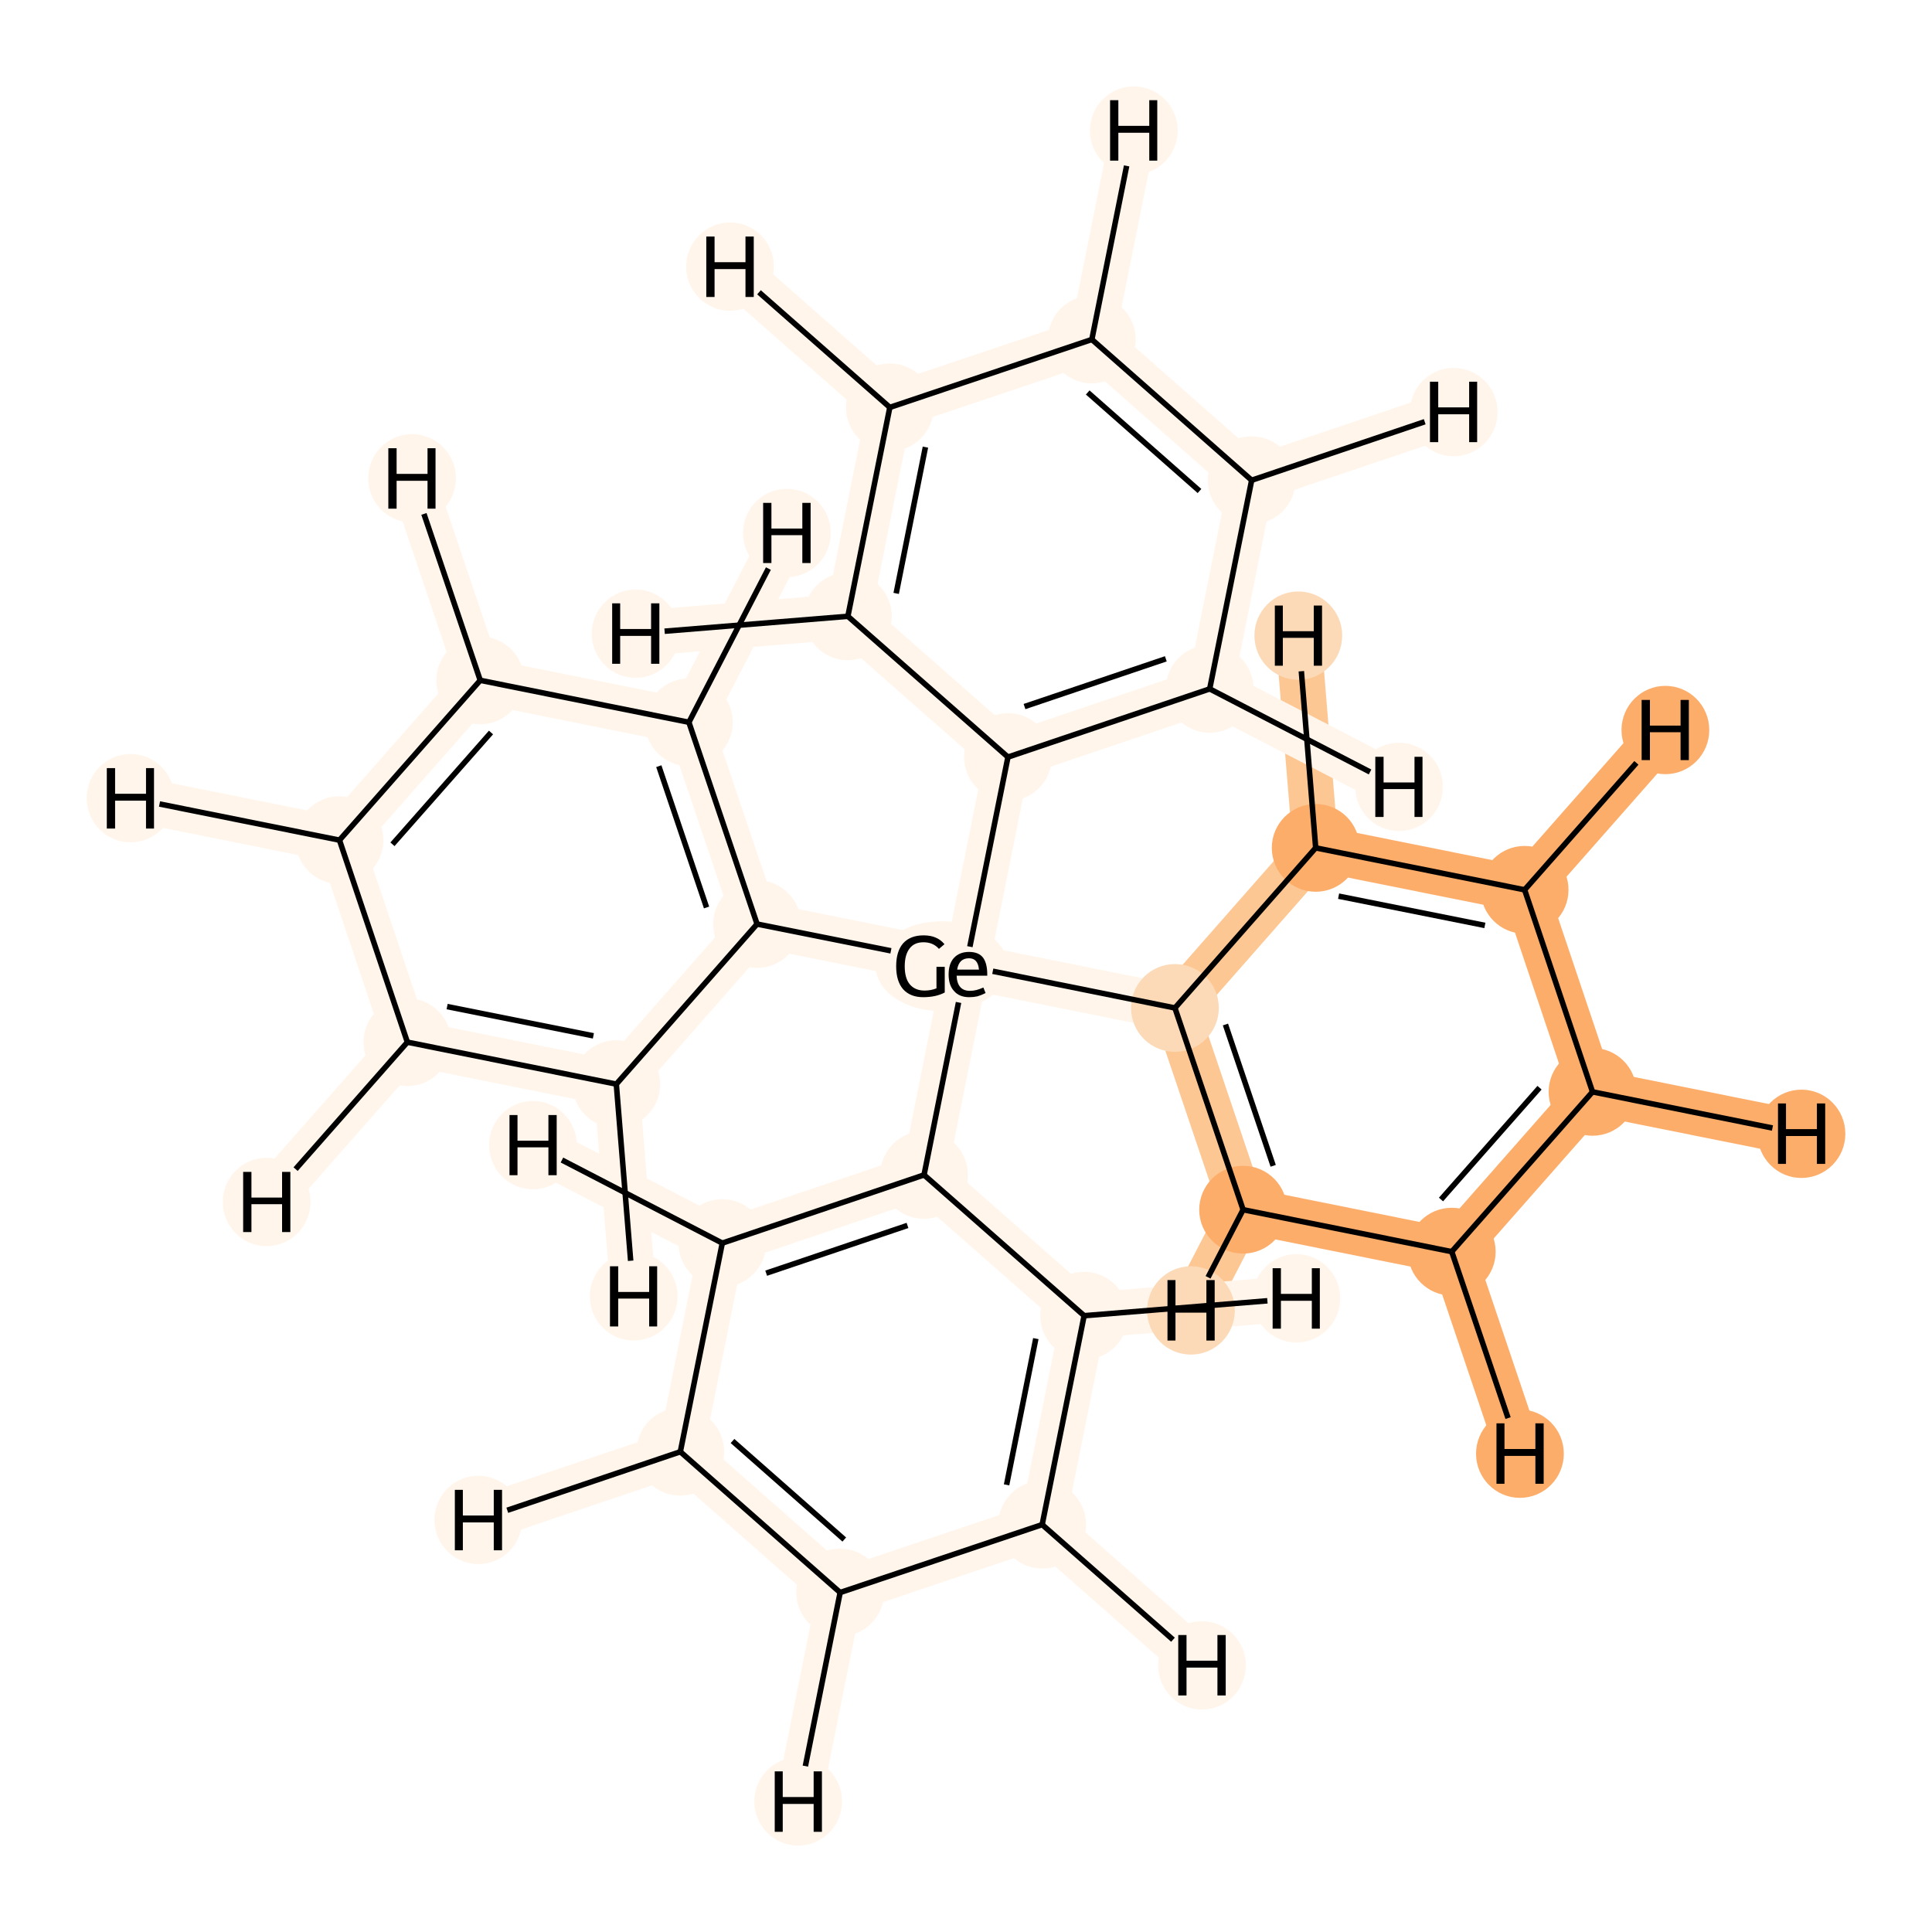 <?xml version='1.0' encoding='iso-8859-1'?>
<svg version='1.1' baseProfile='full'
              xmlns='http://www.w3.org/2000/svg'
                      xmlns:rdkit='http://www.rdkit.org/xml'
                      xmlns:xlink='http://www.w3.org/1999/xlink'
                  xml:space='preserve'
width='700px' height='700px' viewBox='0 0 700 700'>
<!-- END OF HEADER -->
<rect style='opacity:1.0;fill:#FFFFFF;stroke:none' width='700.0' height='700.0' x='0.0' y='0.0'> </rect>
<path d='M 577.0,395.6 L 526.0,453.5' style='fill:none;fill-rule:evenodd;stroke:#FDAD6A;stroke-width:16.5px;stroke-linecap:butt;stroke-linejoin:miter;stroke-opacity:1' />
<path d='M 577.0,395.6 L 552.4,322.4' style='fill:none;fill-rule:evenodd;stroke:#FDAD6A;stroke-width:16.5px;stroke-linecap:butt;stroke-linejoin:miter;stroke-opacity:1' />
<path d='M 577.0,395.6 L 652.7,410.8' style='fill:none;fill-rule:evenodd;stroke:#FDAD6A;stroke-width:16.5px;stroke-linecap:butt;stroke-linejoin:miter;stroke-opacity:1' />
<path d='M 526.0,453.5 L 450.4,438.3' style='fill:none;fill-rule:evenodd;stroke:#FDAD6A;stroke-width:16.5px;stroke-linecap:butt;stroke-linejoin:miter;stroke-opacity:1' />
<path d='M 526.0,453.5 L 550.7,526.7' style='fill:none;fill-rule:evenodd;stroke:#FDAD6A;stroke-width:16.5px;stroke-linecap:butt;stroke-linejoin:miter;stroke-opacity:1' />
<path d='M 450.4,438.3 L 425.7,365.2' style='fill:none;fill-rule:evenodd;stroke:#FDC793;stroke-width:16.5px;stroke-linecap:butt;stroke-linejoin:miter;stroke-opacity:1' />
<path d='M 450.4,438.3 L 431.5,474.8' style='fill:none;fill-rule:evenodd;stroke:#FDC793;stroke-width:16.5px;stroke-linecap:butt;stroke-linejoin:miter;stroke-opacity:1' />
<path d='M 425.7,365.2 L 476.7,307.2' style='fill:none;fill-rule:evenodd;stroke:#FDC793;stroke-width:16.5px;stroke-linecap:butt;stroke-linejoin:miter;stroke-opacity:1' />
<path d='M 425.7,365.2 L 350.0,350.0' style='fill:none;fill-rule:evenodd;stroke:#FFF5EB;stroke-width:16.5px;stroke-linecap:butt;stroke-linejoin:miter;stroke-opacity:1' />
<path d='M 476.7,307.2 L 552.4,322.4' style='fill:none;fill-rule:evenodd;stroke:#FDAD6A;stroke-width:16.5px;stroke-linecap:butt;stroke-linejoin:miter;stroke-opacity:1' />
<path d='M 476.7,307.2 L 470.4,230.3' style='fill:none;fill-rule:evenodd;stroke:#FDC793;stroke-width:16.5px;stroke-linecap:butt;stroke-linejoin:miter;stroke-opacity:1' />
<path d='M 552.4,322.4 L 603.4,264.5' style='fill:none;fill-rule:evenodd;stroke:#FDAD6A;stroke-width:16.5px;stroke-linecap:butt;stroke-linejoin:miter;stroke-opacity:1' />
<path d='M 350.0,350.0 L 274.3,334.8' style='fill:none;fill-rule:evenodd;stroke:#FFF5EB;stroke-width:16.5px;stroke-linecap:butt;stroke-linejoin:miter;stroke-opacity:1' />
<path d='M 350.0,350.0 L 365.2,274.3' style='fill:none;fill-rule:evenodd;stroke:#FFF5EB;stroke-width:16.5px;stroke-linecap:butt;stroke-linejoin:miter;stroke-opacity:1' />
<path d='M 350.0,350.0 L 334.8,425.7' style='fill:none;fill-rule:evenodd;stroke:#FFF5EB;stroke-width:16.5px;stroke-linecap:butt;stroke-linejoin:miter;stroke-opacity:1' />
<path d='M 274.3,334.8 L 249.6,261.7' style='fill:none;fill-rule:evenodd;stroke:#FFF5EB;stroke-width:16.5px;stroke-linecap:butt;stroke-linejoin:miter;stroke-opacity:1' />
<path d='M 274.3,334.8 L 223.3,392.8' style='fill:none;fill-rule:evenodd;stroke:#FFF5EB;stroke-width:16.5px;stroke-linecap:butt;stroke-linejoin:miter;stroke-opacity:1' />
<path d='M 249.6,261.7 L 174.0,246.5' style='fill:none;fill-rule:evenodd;stroke:#FFF5EB;stroke-width:16.5px;stroke-linecap:butt;stroke-linejoin:miter;stroke-opacity:1' />
<path d='M 249.6,261.7 L 285.1,193.1' style='fill:none;fill-rule:evenodd;stroke:#FFF5EB;stroke-width:16.5px;stroke-linecap:butt;stroke-linejoin:miter;stroke-opacity:1' />
<path d='M 174.0,246.5 L 123.0,304.4' style='fill:none;fill-rule:evenodd;stroke:#FFF5EB;stroke-width:16.5px;stroke-linecap:butt;stroke-linejoin:miter;stroke-opacity:1' />
<path d='M 174.0,246.5 L 149.3,173.3' style='fill:none;fill-rule:evenodd;stroke:#FFF5EB;stroke-width:16.5px;stroke-linecap:butt;stroke-linejoin:miter;stroke-opacity:1' />
<path d='M 123.0,304.4 L 147.6,377.6' style='fill:none;fill-rule:evenodd;stroke:#FFF5EB;stroke-width:16.5px;stroke-linecap:butt;stroke-linejoin:miter;stroke-opacity:1' />
<path d='M 123.0,304.4 L 47.3,289.2' style='fill:none;fill-rule:evenodd;stroke:#FFF5EB;stroke-width:16.5px;stroke-linecap:butt;stroke-linejoin:miter;stroke-opacity:1' />
<path d='M 147.6,377.6 L 223.3,392.8' style='fill:none;fill-rule:evenodd;stroke:#FFF5EB;stroke-width:16.5px;stroke-linecap:butt;stroke-linejoin:miter;stroke-opacity:1' />
<path d='M 147.6,377.6 L 96.6,435.5' style='fill:none;fill-rule:evenodd;stroke:#FFF5EB;stroke-width:16.5px;stroke-linecap:butt;stroke-linejoin:miter;stroke-opacity:1' />
<path d='M 223.3,392.8 L 229.6,469.7' style='fill:none;fill-rule:evenodd;stroke:#FFF5EB;stroke-width:16.5px;stroke-linecap:butt;stroke-linejoin:miter;stroke-opacity:1' />
<path d='M 365.2,274.3 L 438.3,249.6' style='fill:none;fill-rule:evenodd;stroke:#FFF5EB;stroke-width:16.5px;stroke-linecap:butt;stroke-linejoin:miter;stroke-opacity:1' />
<path d='M 365.2,274.3 L 307.2,223.3' style='fill:none;fill-rule:evenodd;stroke:#FFF5EB;stroke-width:16.5px;stroke-linecap:butt;stroke-linejoin:miter;stroke-opacity:1' />
<path d='M 438.3,249.6 L 453.5,174.0' style='fill:none;fill-rule:evenodd;stroke:#FFF5EB;stroke-width:16.5px;stroke-linecap:butt;stroke-linejoin:miter;stroke-opacity:1' />
<path d='M 438.3,249.6 L 506.9,285.1' style='fill:none;fill-rule:evenodd;stroke:#FFF5EB;stroke-width:16.5px;stroke-linecap:butt;stroke-linejoin:miter;stroke-opacity:1' />
<path d='M 453.5,174.0 L 395.6,123.0' style='fill:none;fill-rule:evenodd;stroke:#FFF5EB;stroke-width:16.5px;stroke-linecap:butt;stroke-linejoin:miter;stroke-opacity:1' />
<path d='M 453.5,174.0 L 526.7,149.3' style='fill:none;fill-rule:evenodd;stroke:#FFF5EB;stroke-width:16.5px;stroke-linecap:butt;stroke-linejoin:miter;stroke-opacity:1' />
<path d='M 395.6,123.0 L 322.4,147.6' style='fill:none;fill-rule:evenodd;stroke:#FFF5EB;stroke-width:16.5px;stroke-linecap:butt;stroke-linejoin:miter;stroke-opacity:1' />
<path d='M 395.6,123.0 L 410.8,47.3' style='fill:none;fill-rule:evenodd;stroke:#FFF5EB;stroke-width:16.5px;stroke-linecap:butt;stroke-linejoin:miter;stroke-opacity:1' />
<path d='M 322.4,147.6 L 307.2,223.3' style='fill:none;fill-rule:evenodd;stroke:#FFF5EB;stroke-width:16.5px;stroke-linecap:butt;stroke-linejoin:miter;stroke-opacity:1' />
<path d='M 322.4,147.6 L 264.5,96.6' style='fill:none;fill-rule:evenodd;stroke:#FFF5EB;stroke-width:16.5px;stroke-linecap:butt;stroke-linejoin:miter;stroke-opacity:1' />
<path d='M 307.2,223.3 L 230.3,229.6' style='fill:none;fill-rule:evenodd;stroke:#FFF5EB;stroke-width:16.5px;stroke-linecap:butt;stroke-linejoin:miter;stroke-opacity:1' />
<path d='M 334.8,425.7 L 261.7,450.4' style='fill:none;fill-rule:evenodd;stroke:#FFF5EB;stroke-width:16.5px;stroke-linecap:butt;stroke-linejoin:miter;stroke-opacity:1' />
<path d='M 334.8,425.7 L 392.8,476.7' style='fill:none;fill-rule:evenodd;stroke:#FFF5EB;stroke-width:16.5px;stroke-linecap:butt;stroke-linejoin:miter;stroke-opacity:1' />
<path d='M 261.7,450.4 L 246.5,526.0' style='fill:none;fill-rule:evenodd;stroke:#FFF5EB;stroke-width:16.5px;stroke-linecap:butt;stroke-linejoin:miter;stroke-opacity:1' />
<path d='M 261.7,450.4 L 193.1,414.9' style='fill:none;fill-rule:evenodd;stroke:#FFF5EB;stroke-width:16.5px;stroke-linecap:butt;stroke-linejoin:miter;stroke-opacity:1' />
<path d='M 246.5,526.0 L 304.4,577.0' style='fill:none;fill-rule:evenodd;stroke:#FFF5EB;stroke-width:16.5px;stroke-linecap:butt;stroke-linejoin:miter;stroke-opacity:1' />
<path d='M 246.5,526.0 L 173.3,550.7' style='fill:none;fill-rule:evenodd;stroke:#FFF5EB;stroke-width:16.5px;stroke-linecap:butt;stroke-linejoin:miter;stroke-opacity:1' />
<path d='M 304.4,577.0 L 377.6,552.4' style='fill:none;fill-rule:evenodd;stroke:#FFF5EB;stroke-width:16.5px;stroke-linecap:butt;stroke-linejoin:miter;stroke-opacity:1' />
<path d='M 304.4,577.0 L 289.2,652.7' style='fill:none;fill-rule:evenodd;stroke:#FFF5EB;stroke-width:16.5px;stroke-linecap:butt;stroke-linejoin:miter;stroke-opacity:1' />
<path d='M 377.6,552.4 L 392.8,476.7' style='fill:none;fill-rule:evenodd;stroke:#FFF5EB;stroke-width:16.5px;stroke-linecap:butt;stroke-linejoin:miter;stroke-opacity:1' />
<path d='M 377.6,552.4 L 435.5,603.4' style='fill:none;fill-rule:evenodd;stroke:#FFF5EB;stroke-width:16.5px;stroke-linecap:butt;stroke-linejoin:miter;stroke-opacity:1' />
<path d='M 392.8,476.7 L 469.7,470.4' style='fill:none;fill-rule:evenodd;stroke:#FFF5EB;stroke-width:16.5px;stroke-linecap:butt;stroke-linejoin:miter;stroke-opacity:1' />
<ellipse cx='577.0' cy='395.6' rx='15.4' ry='15.4'  style='fill:#FDAD6A;fill-rule:evenodd;stroke:#FDAD6A;stroke-width:1.0px;stroke-linecap:butt;stroke-linejoin:miter;stroke-opacity:1' />
<ellipse cx='526.0' cy='453.5' rx='15.4' ry='15.4'  style='fill:#FDAD6A;fill-rule:evenodd;stroke:#FDAD6A;stroke-width:1.0px;stroke-linecap:butt;stroke-linejoin:miter;stroke-opacity:1' />
<ellipse cx='450.4' cy='438.3' rx='15.4' ry='15.4'  style='fill:#FDAD6A;fill-rule:evenodd;stroke:#FDAD6A;stroke-width:1.0px;stroke-linecap:butt;stroke-linejoin:miter;stroke-opacity:1' />
<ellipse cx='425.7' cy='365.2' rx='15.4' ry='15.4'  style='fill:#FDDAB7;fill-rule:evenodd;stroke:#FDDAB7;stroke-width:1.0px;stroke-linecap:butt;stroke-linejoin:miter;stroke-opacity:1' />
<ellipse cx='476.7' cy='307.2' rx='15.4' ry='15.4'  style='fill:#FDAD6A;fill-rule:evenodd;stroke:#FDAD6A;stroke-width:1.0px;stroke-linecap:butt;stroke-linejoin:miter;stroke-opacity:1' />
<ellipse cx='552.4' cy='322.4' rx='15.4' ry='15.4'  style='fill:#FDAD6A;fill-rule:evenodd;stroke:#FDAD6A;stroke-width:1.0px;stroke-linecap:butt;stroke-linejoin:miter;stroke-opacity:1' />
<ellipse cx='341.2' cy='350.1' rx='23.4' ry='15.8'  style='fill:#FFF5EB;fill-rule:evenodd;stroke:#FFF5EB;stroke-width:1.0px;stroke-linecap:butt;stroke-linejoin:miter;stroke-opacity:1' />
<ellipse cx='274.3' cy='334.8' rx='15.4' ry='15.4'  style='fill:#FFF5EB;fill-rule:evenodd;stroke:#FFF5EB;stroke-width:1.0px;stroke-linecap:butt;stroke-linejoin:miter;stroke-opacity:1' />
<ellipse cx='249.6' cy='261.7' rx='15.4' ry='15.4'  style='fill:#FFF5EB;fill-rule:evenodd;stroke:#FFF5EB;stroke-width:1.0px;stroke-linecap:butt;stroke-linejoin:miter;stroke-opacity:1' />
<ellipse cx='174.0' cy='246.5' rx='15.4' ry='15.4'  style='fill:#FFF5EB;fill-rule:evenodd;stroke:#FFF5EB;stroke-width:1.0px;stroke-linecap:butt;stroke-linejoin:miter;stroke-opacity:1' />
<ellipse cx='123.0' cy='304.4' rx='15.4' ry='15.4'  style='fill:#FFF5EB;fill-rule:evenodd;stroke:#FFF5EB;stroke-width:1.0px;stroke-linecap:butt;stroke-linejoin:miter;stroke-opacity:1' />
<ellipse cx='147.6' cy='377.6' rx='15.4' ry='15.4'  style='fill:#FFF5EB;fill-rule:evenodd;stroke:#FFF5EB;stroke-width:1.0px;stroke-linecap:butt;stroke-linejoin:miter;stroke-opacity:1' />
<ellipse cx='223.3' cy='392.8' rx='15.4' ry='15.4'  style='fill:#FFF5EB;fill-rule:evenodd;stroke:#FFF5EB;stroke-width:1.0px;stroke-linecap:butt;stroke-linejoin:miter;stroke-opacity:1' />
<ellipse cx='365.2' cy='274.3' rx='15.4' ry='15.4'  style='fill:#FFF5EB;fill-rule:evenodd;stroke:#FFF5EB;stroke-width:1.0px;stroke-linecap:butt;stroke-linejoin:miter;stroke-opacity:1' />
<ellipse cx='438.3' cy='249.6' rx='15.4' ry='15.4'  style='fill:#FFF5EB;fill-rule:evenodd;stroke:#FFF5EB;stroke-width:1.0px;stroke-linecap:butt;stroke-linejoin:miter;stroke-opacity:1' />
<ellipse cx='453.5' cy='174.0' rx='15.4' ry='15.4'  style='fill:#FFF5EB;fill-rule:evenodd;stroke:#FFF5EB;stroke-width:1.0px;stroke-linecap:butt;stroke-linejoin:miter;stroke-opacity:1' />
<ellipse cx='395.6' cy='123.0' rx='15.4' ry='15.4'  style='fill:#FFF5EB;fill-rule:evenodd;stroke:#FFF5EB;stroke-width:1.0px;stroke-linecap:butt;stroke-linejoin:miter;stroke-opacity:1' />
<ellipse cx='322.4' cy='147.6' rx='15.4' ry='15.4'  style='fill:#FFF5EB;fill-rule:evenodd;stroke:#FFF5EB;stroke-width:1.0px;stroke-linecap:butt;stroke-linejoin:miter;stroke-opacity:1' />
<ellipse cx='307.2' cy='223.3' rx='15.4' ry='15.4'  style='fill:#FFF5EB;fill-rule:evenodd;stroke:#FFF5EB;stroke-width:1.0px;stroke-linecap:butt;stroke-linejoin:miter;stroke-opacity:1' />
<ellipse cx='334.8' cy='425.7' rx='15.4' ry='15.4'  style='fill:#FFF5EB;fill-rule:evenodd;stroke:#FFF5EB;stroke-width:1.0px;stroke-linecap:butt;stroke-linejoin:miter;stroke-opacity:1' />
<ellipse cx='261.7' cy='450.4' rx='15.4' ry='15.4'  style='fill:#FFF5EB;fill-rule:evenodd;stroke:#FFF5EB;stroke-width:1.0px;stroke-linecap:butt;stroke-linejoin:miter;stroke-opacity:1' />
<ellipse cx='246.5' cy='526.0' rx='15.4' ry='15.4'  style='fill:#FFF5EB;fill-rule:evenodd;stroke:#FFF5EB;stroke-width:1.0px;stroke-linecap:butt;stroke-linejoin:miter;stroke-opacity:1' />
<ellipse cx='304.4' cy='577.0' rx='15.4' ry='15.4'  style='fill:#FFF5EB;fill-rule:evenodd;stroke:#FFF5EB;stroke-width:1.0px;stroke-linecap:butt;stroke-linejoin:miter;stroke-opacity:1' />
<ellipse cx='377.6' cy='552.4' rx='15.4' ry='15.4'  style='fill:#FFF5EB;fill-rule:evenodd;stroke:#FFF5EB;stroke-width:1.0px;stroke-linecap:butt;stroke-linejoin:miter;stroke-opacity:1' />
<ellipse cx='392.8' cy='476.7' rx='15.4' ry='15.4'  style='fill:#FFF5EB;fill-rule:evenodd;stroke:#FFF5EB;stroke-width:1.0px;stroke-linecap:butt;stroke-linejoin:miter;stroke-opacity:1' />
<ellipse cx='652.7' cy='410.8' rx='15.4' ry='15.5'  style='fill:#FDAD6A;fill-rule:evenodd;stroke:#FDAD6A;stroke-width:1.0px;stroke-linecap:butt;stroke-linejoin:miter;stroke-opacity:1' />
<ellipse cx='550.7' cy='526.7' rx='15.4' ry='15.5'  style='fill:#FDAD6A;fill-rule:evenodd;stroke:#FDAD6A;stroke-width:1.0px;stroke-linecap:butt;stroke-linejoin:miter;stroke-opacity:1' />
<ellipse cx='431.5' cy='474.8' rx='15.4' ry='15.5'  style='fill:#FDDAB7;fill-rule:evenodd;stroke:#FDDAB7;stroke-width:1.0px;stroke-linecap:butt;stroke-linejoin:miter;stroke-opacity:1' />
<ellipse cx='470.4' cy='230.3' rx='15.4' ry='15.5'  style='fill:#FDDAB7;fill-rule:evenodd;stroke:#FDDAB7;stroke-width:1.0px;stroke-linecap:butt;stroke-linejoin:miter;stroke-opacity:1' />
<ellipse cx='603.4' cy='264.5' rx='15.4' ry='15.5'  style='fill:#FDAD6A;fill-rule:evenodd;stroke:#FDAD6A;stroke-width:1.0px;stroke-linecap:butt;stroke-linejoin:miter;stroke-opacity:1' />
<ellipse cx='285.1' cy='193.1' rx='15.4' ry='15.5'  style='fill:#FFF5EB;fill-rule:evenodd;stroke:#FFF5EB;stroke-width:1.0px;stroke-linecap:butt;stroke-linejoin:miter;stroke-opacity:1' />
<ellipse cx='149.3' cy='173.3' rx='15.4' ry='15.5'  style='fill:#FFF5EB;fill-rule:evenodd;stroke:#FFF5EB;stroke-width:1.0px;stroke-linecap:butt;stroke-linejoin:miter;stroke-opacity:1' />
<ellipse cx='47.3' cy='289.2' rx='15.4' ry='15.5'  style='fill:#FFF5EB;fill-rule:evenodd;stroke:#FFF5EB;stroke-width:1.0px;stroke-linecap:butt;stroke-linejoin:miter;stroke-opacity:1' />
<ellipse cx='96.6' cy='435.5' rx='15.4' ry='15.5'  style='fill:#FFF5EB;fill-rule:evenodd;stroke:#FFF5EB;stroke-width:1.0px;stroke-linecap:butt;stroke-linejoin:miter;stroke-opacity:1' />
<ellipse cx='229.6' cy='469.7' rx='15.4' ry='15.5'  style='fill:#FFF5EB;fill-rule:evenodd;stroke:#FFF5EB;stroke-width:1.0px;stroke-linecap:butt;stroke-linejoin:miter;stroke-opacity:1' />
<ellipse cx='506.9' cy='285.1' rx='15.4' ry='15.5'  style='fill:#FFF5EB;fill-rule:evenodd;stroke:#FFF5EB;stroke-width:1.0px;stroke-linecap:butt;stroke-linejoin:miter;stroke-opacity:1' />
<ellipse cx='526.7' cy='149.3' rx='15.4' ry='15.5'  style='fill:#FFF5EB;fill-rule:evenodd;stroke:#FFF5EB;stroke-width:1.0px;stroke-linecap:butt;stroke-linejoin:miter;stroke-opacity:1' />
<ellipse cx='410.8' cy='47.3' rx='15.4' ry='15.5'  style='fill:#FFF5EB;fill-rule:evenodd;stroke:#FFF5EB;stroke-width:1.0px;stroke-linecap:butt;stroke-linejoin:miter;stroke-opacity:1' />
<ellipse cx='264.5' cy='96.6' rx='15.4' ry='15.5'  style='fill:#FFF5EB;fill-rule:evenodd;stroke:#FFF5EB;stroke-width:1.0px;stroke-linecap:butt;stroke-linejoin:miter;stroke-opacity:1' />
<ellipse cx='230.3' cy='229.6' rx='15.4' ry='15.5'  style='fill:#FFF5EB;fill-rule:evenodd;stroke:#FFF5EB;stroke-width:1.0px;stroke-linecap:butt;stroke-linejoin:miter;stroke-opacity:1' />
<ellipse cx='193.1' cy='414.9' rx='15.4' ry='15.5'  style='fill:#FFF5EB;fill-rule:evenodd;stroke:#FFF5EB;stroke-width:1.0px;stroke-linecap:butt;stroke-linejoin:miter;stroke-opacity:1' />
<ellipse cx='173.3' cy='550.7' rx='15.4' ry='15.5'  style='fill:#FFF5EB;fill-rule:evenodd;stroke:#FFF5EB;stroke-width:1.0px;stroke-linecap:butt;stroke-linejoin:miter;stroke-opacity:1' />
<ellipse cx='289.2' cy='652.7' rx='15.4' ry='15.5'  style='fill:#FFF5EB;fill-rule:evenodd;stroke:#FFF5EB;stroke-width:1.0px;stroke-linecap:butt;stroke-linejoin:miter;stroke-opacity:1' />
<ellipse cx='435.5' cy='603.4' rx='15.4' ry='15.5'  style='fill:#FFF5EB;fill-rule:evenodd;stroke:#FFF5EB;stroke-width:1.0px;stroke-linecap:butt;stroke-linejoin:miter;stroke-opacity:1' />
<ellipse cx='469.7' cy='470.4' rx='15.4' ry='15.5'  style='fill:#FFF5EB;fill-rule:evenodd;stroke:#FFF5EB;stroke-width:1.0px;stroke-linecap:butt;stroke-linejoin:miter;stroke-opacity:1' />
<path class='bond-0 atom-0 atom-1' d='M 577.0,395.6 L 526.0,453.5' style='fill:none;fill-rule:evenodd;stroke:#000000;stroke-width:2.0px;stroke-linecap:butt;stroke-linejoin:miter;stroke-opacity:1' />
<path class='bond-0 atom-0 atom-1' d='M 557.8,394.1 L 522.1,434.6' style='fill:none;fill-rule:evenodd;stroke:#000000;stroke-width:2.0px;stroke-linecap:butt;stroke-linejoin:miter;stroke-opacity:1' />
<path class='bond-24 atom-5 atom-0' d='M 552.4,322.4 L 577.0,395.6' style='fill:none;fill-rule:evenodd;stroke:#000000;stroke-width:2.0px;stroke-linecap:butt;stroke-linejoin:miter;stroke-opacity:1' />
<path class='bond-28 atom-0 atom-25' d='M 577.0,395.6 L 642.2,408.7' style='fill:none;fill-rule:evenodd;stroke:#000000;stroke-width:2.0px;stroke-linecap:butt;stroke-linejoin:miter;stroke-opacity:1' />
<path class='bond-1 atom-1 atom-2' d='M 526.0,453.5 L 450.4,438.3' style='fill:none;fill-rule:evenodd;stroke:#000000;stroke-width:2.0px;stroke-linecap:butt;stroke-linejoin:miter;stroke-opacity:1' />
<path class='bond-29 atom-1 atom-26' d='M 526.0,453.5 L 546.4,513.8' style='fill:none;fill-rule:evenodd;stroke:#000000;stroke-width:2.0px;stroke-linecap:butt;stroke-linejoin:miter;stroke-opacity:1' />
<path class='bond-2 atom-2 atom-3' d='M 450.4,438.3 L 425.7,365.2' style='fill:none;fill-rule:evenodd;stroke:#000000;stroke-width:2.0px;stroke-linecap:butt;stroke-linejoin:miter;stroke-opacity:1' />
<path class='bond-2 atom-2 atom-3' d='M 461.3,422.4 L 444.0,371.2' style='fill:none;fill-rule:evenodd;stroke:#000000;stroke-width:2.0px;stroke-linecap:butt;stroke-linejoin:miter;stroke-opacity:1' />
<path class='bond-30 atom-2 atom-27' d='M 450.4,438.3 L 437.7,462.8' style='fill:none;fill-rule:evenodd;stroke:#000000;stroke-width:2.0px;stroke-linecap:butt;stroke-linejoin:miter;stroke-opacity:1' />
<path class='bond-3 atom-3 atom-4' d='M 425.7,365.2 L 476.7,307.2' style='fill:none;fill-rule:evenodd;stroke:#000000;stroke-width:2.0px;stroke-linecap:butt;stroke-linejoin:miter;stroke-opacity:1' />
<path class='bond-5 atom-3 atom-6' d='M 425.7,365.2 L 359.7,351.9' style='fill:none;fill-rule:evenodd;stroke:#000000;stroke-width:2.0px;stroke-linecap:butt;stroke-linejoin:miter;stroke-opacity:1' />
<path class='bond-4 atom-4 atom-5' d='M 476.7,307.2 L 552.4,322.4' style='fill:none;fill-rule:evenodd;stroke:#000000;stroke-width:2.0px;stroke-linecap:butt;stroke-linejoin:miter;stroke-opacity:1' />
<path class='bond-4 atom-4 atom-5' d='M 485.0,324.7 L 538.0,335.3' style='fill:none;fill-rule:evenodd;stroke:#000000;stroke-width:2.0px;stroke-linecap:butt;stroke-linejoin:miter;stroke-opacity:1' />
<path class='bond-31 atom-4 atom-28' d='M 476.7,307.2 L 471.5,243.2' style='fill:none;fill-rule:evenodd;stroke:#000000;stroke-width:2.0px;stroke-linecap:butt;stroke-linejoin:miter;stroke-opacity:1' />
<path class='bond-32 atom-5 atom-29' d='M 552.4,322.4 L 592.9,276.4' style='fill:none;fill-rule:evenodd;stroke:#000000;stroke-width:2.0px;stroke-linecap:butt;stroke-linejoin:miter;stroke-opacity:1' />
<path class='bond-6 atom-6 atom-7' d='M 322.8,344.5 L 274.3,334.8' style='fill:none;fill-rule:evenodd;stroke:#000000;stroke-width:2.0px;stroke-linecap:butt;stroke-linejoin:miter;stroke-opacity:1' />
<path class='bond-12 atom-6 atom-13' d='M 351.4,343.0 L 365.2,274.3' style='fill:none;fill-rule:evenodd;stroke:#000000;stroke-width:2.0px;stroke-linecap:butt;stroke-linejoin:miter;stroke-opacity:1' />
<path class='bond-18 atom-6 atom-19' d='M 347.3,363.2 L 334.8,425.7' style='fill:none;fill-rule:evenodd;stroke:#000000;stroke-width:2.0px;stroke-linecap:butt;stroke-linejoin:miter;stroke-opacity:1' />
<path class='bond-7 atom-7 atom-8' d='M 274.3,334.8 L 249.6,261.7' style='fill:none;fill-rule:evenodd;stroke:#000000;stroke-width:2.0px;stroke-linecap:butt;stroke-linejoin:miter;stroke-opacity:1' />
<path class='bond-7 atom-7 atom-8' d='M 256.0,328.8 L 238.7,277.6' style='fill:none;fill-rule:evenodd;stroke:#000000;stroke-width:2.0px;stroke-linecap:butt;stroke-linejoin:miter;stroke-opacity:1' />
<path class='bond-25 atom-12 atom-7' d='M 223.3,392.8 L 274.3,334.8' style='fill:none;fill-rule:evenodd;stroke:#000000;stroke-width:2.0px;stroke-linecap:butt;stroke-linejoin:miter;stroke-opacity:1' />
<path class='bond-8 atom-8 atom-9' d='M 249.6,261.7 L 174.0,246.5' style='fill:none;fill-rule:evenodd;stroke:#000000;stroke-width:2.0px;stroke-linecap:butt;stroke-linejoin:miter;stroke-opacity:1' />
<path class='bond-33 atom-8 atom-30' d='M 249.6,261.7 L 278.4,206.0' style='fill:none;fill-rule:evenodd;stroke:#000000;stroke-width:2.0px;stroke-linecap:butt;stroke-linejoin:miter;stroke-opacity:1' />
<path class='bond-9 atom-9 atom-10' d='M 174.0,246.5 L 123.0,304.4' style='fill:none;fill-rule:evenodd;stroke:#000000;stroke-width:2.0px;stroke-linecap:butt;stroke-linejoin:miter;stroke-opacity:1' />
<path class='bond-9 atom-9 atom-10' d='M 177.9,265.4 L 142.2,305.9' style='fill:none;fill-rule:evenodd;stroke:#000000;stroke-width:2.0px;stroke-linecap:butt;stroke-linejoin:miter;stroke-opacity:1' />
<path class='bond-34 atom-9 atom-31' d='M 174.0,246.5 L 153.6,186.2' style='fill:none;fill-rule:evenodd;stroke:#000000;stroke-width:2.0px;stroke-linecap:butt;stroke-linejoin:miter;stroke-opacity:1' />
<path class='bond-10 atom-10 atom-11' d='M 123.0,304.4 L 147.6,377.6' style='fill:none;fill-rule:evenodd;stroke:#000000;stroke-width:2.0px;stroke-linecap:butt;stroke-linejoin:miter;stroke-opacity:1' />
<path class='bond-35 atom-10 atom-32' d='M 123.0,304.4 L 57.8,291.3' style='fill:none;fill-rule:evenodd;stroke:#000000;stroke-width:2.0px;stroke-linecap:butt;stroke-linejoin:miter;stroke-opacity:1' />
<path class='bond-11 atom-11 atom-12' d='M 147.6,377.6 L 223.3,392.8' style='fill:none;fill-rule:evenodd;stroke:#000000;stroke-width:2.0px;stroke-linecap:butt;stroke-linejoin:miter;stroke-opacity:1' />
<path class='bond-11 atom-11 atom-12' d='M 162.0,364.7 L 215.0,375.3' style='fill:none;fill-rule:evenodd;stroke:#000000;stroke-width:2.0px;stroke-linecap:butt;stroke-linejoin:miter;stroke-opacity:1' />
<path class='bond-36 atom-11 atom-33' d='M 147.6,377.6 L 107.1,423.6' style='fill:none;fill-rule:evenodd;stroke:#000000;stroke-width:2.0px;stroke-linecap:butt;stroke-linejoin:miter;stroke-opacity:1' />
<path class='bond-37 atom-12 atom-34' d='M 223.3,392.8 L 228.5,456.8' style='fill:none;fill-rule:evenodd;stroke:#000000;stroke-width:2.0px;stroke-linecap:butt;stroke-linejoin:miter;stroke-opacity:1' />
<path class='bond-13 atom-13 atom-14' d='M 365.2,274.3 L 438.3,249.6' style='fill:none;fill-rule:evenodd;stroke:#000000;stroke-width:2.0px;stroke-linecap:butt;stroke-linejoin:miter;stroke-opacity:1' />
<path class='bond-13 atom-13 atom-14' d='M 371.2,256.0 L 422.4,238.7' style='fill:none;fill-rule:evenodd;stroke:#000000;stroke-width:2.0px;stroke-linecap:butt;stroke-linejoin:miter;stroke-opacity:1' />
<path class='bond-26 atom-18 atom-13' d='M 307.2,223.3 L 365.2,274.3' style='fill:none;fill-rule:evenodd;stroke:#000000;stroke-width:2.0px;stroke-linecap:butt;stroke-linejoin:miter;stroke-opacity:1' />
<path class='bond-14 atom-14 atom-15' d='M 438.3,249.6 L 453.5,174.0' style='fill:none;fill-rule:evenodd;stroke:#000000;stroke-width:2.0px;stroke-linecap:butt;stroke-linejoin:miter;stroke-opacity:1' />
<path class='bond-38 atom-14 atom-35' d='M 438.3,249.6 L 496.4,279.7' style='fill:none;fill-rule:evenodd;stroke:#000000;stroke-width:2.0px;stroke-linecap:butt;stroke-linejoin:miter;stroke-opacity:1' />
<path class='bond-15 atom-15 atom-16' d='M 453.5,174.0 L 395.6,123.0' style='fill:none;fill-rule:evenodd;stroke:#000000;stroke-width:2.0px;stroke-linecap:butt;stroke-linejoin:miter;stroke-opacity:1' />
<path class='bond-15 atom-15 atom-16' d='M 434.6,177.9 L 394.1,142.2' style='fill:none;fill-rule:evenodd;stroke:#000000;stroke-width:2.0px;stroke-linecap:butt;stroke-linejoin:miter;stroke-opacity:1' />
<path class='bond-39 atom-15 atom-36' d='M 453.5,174.0 L 516.2,152.8' style='fill:none;fill-rule:evenodd;stroke:#000000;stroke-width:2.0px;stroke-linecap:butt;stroke-linejoin:miter;stroke-opacity:1' />
<path class='bond-16 atom-16 atom-17' d='M 395.6,123.0 L 322.4,147.6' style='fill:none;fill-rule:evenodd;stroke:#000000;stroke-width:2.0px;stroke-linecap:butt;stroke-linejoin:miter;stroke-opacity:1' />
<path class='bond-40 atom-16 atom-37' d='M 395.6,123.0 L 408.2,60.1' style='fill:none;fill-rule:evenodd;stroke:#000000;stroke-width:2.0px;stroke-linecap:butt;stroke-linejoin:miter;stroke-opacity:1' />
<path class='bond-17 atom-17 atom-18' d='M 322.4,147.6 L 307.2,223.3' style='fill:none;fill-rule:evenodd;stroke:#000000;stroke-width:2.0px;stroke-linecap:butt;stroke-linejoin:miter;stroke-opacity:1' />
<path class='bond-17 atom-17 atom-18' d='M 335.3,162.0 L 324.7,215.0' style='fill:none;fill-rule:evenodd;stroke:#000000;stroke-width:2.0px;stroke-linecap:butt;stroke-linejoin:miter;stroke-opacity:1' />
<path class='bond-41 atom-17 atom-38' d='M 322.4,147.6 L 275.0,105.9' style='fill:none;fill-rule:evenodd;stroke:#000000;stroke-width:2.0px;stroke-linecap:butt;stroke-linejoin:miter;stroke-opacity:1' />
<path class='bond-42 atom-18 atom-39' d='M 307.2,223.3 L 240.8,228.7' style='fill:none;fill-rule:evenodd;stroke:#000000;stroke-width:2.0px;stroke-linecap:butt;stroke-linejoin:miter;stroke-opacity:1' />
<path class='bond-19 atom-19 atom-20' d='M 334.8,425.7 L 261.7,450.4' style='fill:none;fill-rule:evenodd;stroke:#000000;stroke-width:2.0px;stroke-linecap:butt;stroke-linejoin:miter;stroke-opacity:1' />
<path class='bond-19 atom-19 atom-20' d='M 328.8,444.0 L 277.6,461.3' style='fill:none;fill-rule:evenodd;stroke:#000000;stroke-width:2.0px;stroke-linecap:butt;stroke-linejoin:miter;stroke-opacity:1' />
<path class='bond-27 atom-24 atom-19' d='M 392.8,476.7 L 334.8,425.7' style='fill:none;fill-rule:evenodd;stroke:#000000;stroke-width:2.0px;stroke-linecap:butt;stroke-linejoin:miter;stroke-opacity:1' />
<path class='bond-20 atom-20 atom-21' d='M 261.7,450.4 L 246.5,526.0' style='fill:none;fill-rule:evenodd;stroke:#000000;stroke-width:2.0px;stroke-linecap:butt;stroke-linejoin:miter;stroke-opacity:1' />
<path class='bond-43 atom-20 atom-40' d='M 261.7,450.4 L 203.6,420.3' style='fill:none;fill-rule:evenodd;stroke:#000000;stroke-width:2.0px;stroke-linecap:butt;stroke-linejoin:miter;stroke-opacity:1' />
<path class='bond-21 atom-21 atom-22' d='M 246.5,526.0 L 304.4,577.0' style='fill:none;fill-rule:evenodd;stroke:#000000;stroke-width:2.0px;stroke-linecap:butt;stroke-linejoin:miter;stroke-opacity:1' />
<path class='bond-21 atom-21 atom-22' d='M 265.4,522.1 L 305.9,557.8' style='fill:none;fill-rule:evenodd;stroke:#000000;stroke-width:2.0px;stroke-linecap:butt;stroke-linejoin:miter;stroke-opacity:1' />
<path class='bond-44 atom-21 atom-41' d='M 246.5,526.0 L 183.8,547.2' style='fill:none;fill-rule:evenodd;stroke:#000000;stroke-width:2.0px;stroke-linecap:butt;stroke-linejoin:miter;stroke-opacity:1' />
<path class='bond-22 atom-22 atom-23' d='M 304.4,577.0 L 377.6,552.4' style='fill:none;fill-rule:evenodd;stroke:#000000;stroke-width:2.0px;stroke-linecap:butt;stroke-linejoin:miter;stroke-opacity:1' />
<path class='bond-45 atom-22 atom-42' d='M 304.4,577.0 L 291.8,639.9' style='fill:none;fill-rule:evenodd;stroke:#000000;stroke-width:2.0px;stroke-linecap:butt;stroke-linejoin:miter;stroke-opacity:1' />
<path class='bond-23 atom-23 atom-24' d='M 377.6,552.4 L 392.8,476.7' style='fill:none;fill-rule:evenodd;stroke:#000000;stroke-width:2.0px;stroke-linecap:butt;stroke-linejoin:miter;stroke-opacity:1' />
<path class='bond-23 atom-23 atom-24' d='M 364.7,538.0 L 375.3,485.0' style='fill:none;fill-rule:evenodd;stroke:#000000;stroke-width:2.0px;stroke-linecap:butt;stroke-linejoin:miter;stroke-opacity:1' />
<path class='bond-46 atom-23 atom-43' d='M 377.6,552.4 L 425.0,594.1' style='fill:none;fill-rule:evenodd;stroke:#000000;stroke-width:2.0px;stroke-linecap:butt;stroke-linejoin:miter;stroke-opacity:1' />
<path class='bond-47 atom-24 atom-44' d='M 392.8,476.7 L 459.2,471.3' style='fill:none;fill-rule:evenodd;stroke:#000000;stroke-width:2.0px;stroke-linecap:butt;stroke-linejoin:miter;stroke-opacity:1' />
<path  class='atom-6' d='M 342.3 350.3
L 342.3 359.6
Q 339.1 361.3, 334.5 361.3
Q 329.8 361.3, 327.2 358.4
Q 324.7 355.5, 324.7 350.1
Q 324.7 344.7, 327.2 341.8
Q 329.8 338.9, 334.6 338.9
Q 337.2 338.9, 339.0 339.7
Q 340.9 340.5, 342.2 342.1
L 340.2 343.8
Q 338.1 341.4, 334.6 341.4
Q 331.3 341.4, 329.6 343.6
Q 327.8 345.9, 327.8 350.1
Q 327.8 354.4, 329.6 356.6
Q 331.5 358.9, 335.0 358.9
Q 337.3 358.9, 339.3 358.1
L 339.3 350.3
L 342.3 350.3
' fill='#000000'/>
<path  class='atom-6' d='M 343.7 353.1
Q 343.7 349.2, 345.6 347.1
Q 347.6 344.9, 351.1 344.9
Q 354.6 344.9, 356.2 347.0
Q 357.7 349.1, 357.7 353.0
L 357.7 353.5
L 346.6 353.5
Q 346.7 356.2, 347.9 357.6
Q 349.1 359.0, 351.4 359.0
Q 352.6 359.0, 353.8 358.7
Q 354.9 358.4, 356.3 357.8
L 357.1 359.8
Q 355.5 360.6, 354.1 361.0
Q 352.7 361.3, 351.2 361.3
Q 347.6 361.3, 345.7 359.1
Q 343.7 357.0, 343.7 353.1
M 351.1 347.2
Q 349.3 347.2, 348.2 348.2
Q 347.1 349.3, 346.8 351.3
L 354.7 351.3
Q 354.5 349.2, 353.6 348.2
Q 352.7 347.2, 351.1 347.2
' fill='#000000'/>
<path  class='atom-25' d='M 644.2 399.8
L 647.1 399.8
L 647.1 409.1
L 658.3 409.1
L 658.3 399.8
L 661.3 399.8
L 661.3 421.7
L 658.3 421.7
L 658.3 411.6
L 647.1 411.6
L 647.1 421.7
L 644.2 421.7
L 644.2 399.8
' fill='#000000'/>
<path  class='atom-26' d='M 542.2 515.7
L 545.1 515.7
L 545.1 525.0
L 556.3 525.0
L 556.3 515.7
L 559.3 515.7
L 559.3 537.6
L 556.3 537.6
L 556.3 527.5
L 545.1 527.5
L 545.1 537.6
L 542.2 537.6
L 542.2 515.7
' fill='#000000'/>
<path  class='atom-27' d='M 423.0 463.8
L 425.9 463.8
L 425.9 473.1
L 437.1 473.1
L 437.1 463.8
L 440.1 463.8
L 440.1 485.7
L 437.1 485.7
L 437.1 475.6
L 425.9 475.6
L 425.9 485.7
L 423.0 485.7
L 423.0 463.8
' fill='#000000'/>
<path  class='atom-28' d='M 461.9 219.4
L 464.8 219.4
L 464.8 228.7
L 476.0 228.7
L 476.0 219.4
L 479.0 219.4
L 479.0 241.2
L 476.0 241.2
L 476.0 231.1
L 464.8 231.1
L 464.8 241.2
L 461.9 241.2
L 461.9 219.4
' fill='#000000'/>
<path  class='atom-29' d='M 594.8 253.6
L 597.8 253.6
L 597.8 262.9
L 608.9 262.9
L 608.9 253.6
L 611.9 253.6
L 611.9 275.4
L 608.9 275.4
L 608.9 265.3
L 597.8 265.3
L 597.8 275.4
L 594.8 275.4
L 594.8 253.6
' fill='#000000'/>
<path  class='atom-30' d='M 276.5 182.2
L 279.5 182.2
L 279.5 191.5
L 290.7 191.5
L 290.7 182.2
L 293.7 182.2
L 293.7 204.0
L 290.7 204.0
L 290.7 193.9
L 279.5 193.9
L 279.5 204.0
L 276.5 204.0
L 276.5 182.2
' fill='#000000'/>
<path  class='atom-31' d='M 140.7 162.4
L 143.7 162.4
L 143.7 171.7
L 154.9 171.7
L 154.9 162.4
L 157.8 162.4
L 157.8 184.3
L 154.9 184.3
L 154.9 174.2
L 143.7 174.2
L 143.7 184.3
L 140.7 184.3
L 140.7 162.4
' fill='#000000'/>
<path  class='atom-32' d='M 38.7 278.3
L 41.7 278.3
L 41.7 287.6
L 52.9 287.6
L 52.9 278.3
L 55.8 278.3
L 55.8 300.2
L 52.9 300.2
L 52.9 290.1
L 41.7 290.1
L 41.7 300.2
L 38.7 300.2
L 38.7 278.3
' fill='#000000'/>
<path  class='atom-33' d='M 88.1 424.6
L 91.1 424.6
L 91.1 433.9
L 102.2 433.9
L 102.2 424.6
L 105.2 424.6
L 105.2 446.4
L 102.2 446.4
L 102.2 436.3
L 91.1 436.3
L 91.1 446.4
L 88.1 446.4
L 88.1 424.6
' fill='#000000'/>
<path  class='atom-34' d='M 221.0 458.8
L 224.0 458.8
L 224.0 468.1
L 235.2 468.1
L 235.2 458.8
L 238.1 458.8
L 238.1 480.6
L 235.2 480.6
L 235.2 470.5
L 224.0 470.5
L 224.0 480.6
L 221.0 480.6
L 221.0 458.8
' fill='#000000'/>
<path  class='atom-35' d='M 498.3 274.2
L 501.3 274.2
L 501.3 283.5
L 512.5 283.5
L 512.5 274.2
L 515.4 274.2
L 515.4 296.0
L 512.5 296.0
L 512.5 285.9
L 501.3 285.9
L 501.3 296.0
L 498.3 296.0
L 498.3 274.2
' fill='#000000'/>
<path  class='atom-36' d='M 518.1 138.3
L 521.1 138.3
L 521.1 147.6
L 532.3 147.6
L 532.3 138.3
L 535.2 138.3
L 535.2 160.2
L 532.3 160.2
L 532.3 150.1
L 521.1 150.1
L 521.1 160.2
L 518.1 160.2
L 518.1 138.3
' fill='#000000'/>
<path  class='atom-37' d='M 402.2 36.3
L 405.2 36.3
L 405.2 45.6
L 416.4 45.6
L 416.4 36.3
L 419.3 36.3
L 419.3 58.2
L 416.4 58.2
L 416.4 48.1
L 405.2 48.1
L 405.2 58.2
L 402.2 58.2
L 402.2 36.3
' fill='#000000'/>
<path  class='atom-38' d='M 255.9 85.7
L 258.9 85.7
L 258.9 95.0
L 270.1 95.0
L 270.1 85.7
L 273.1 85.7
L 273.1 107.6
L 270.1 107.6
L 270.1 97.5
L 258.9 97.5
L 258.9 107.6
L 255.9 107.6
L 255.9 85.7
' fill='#000000'/>
<path  class='atom-39' d='M 221.8 218.6
L 224.7 218.6
L 224.7 227.9
L 235.9 227.9
L 235.9 218.6
L 238.9 218.6
L 238.9 240.5
L 235.9 240.5
L 235.9 230.4
L 224.7 230.4
L 224.7 240.5
L 221.8 240.5
L 221.8 218.6
' fill='#000000'/>
<path  class='atom-40' d='M 184.6 404.0
L 187.5 404.0
L 187.5 413.3
L 198.7 413.3
L 198.7 404.0
L 201.7 404.0
L 201.7 425.8
L 198.7 425.8
L 198.7 415.7
L 187.5 415.7
L 187.5 425.8
L 184.6 425.8
L 184.6 404.0
' fill='#000000'/>
<path  class='atom-41' d='M 164.8 539.8
L 167.7 539.8
L 167.7 549.1
L 178.9 549.1
L 178.9 539.8
L 181.9 539.8
L 181.9 561.7
L 178.9 561.7
L 178.9 551.6
L 167.7 551.6
L 167.7 561.7
L 164.8 561.7
L 164.8 539.8
' fill='#000000'/>
<path  class='atom-42' d='M 280.7 641.8
L 283.6 641.8
L 283.6 651.1
L 294.8 651.1
L 294.8 641.8
L 297.8 641.8
L 297.8 663.7
L 294.8 663.7
L 294.8 653.6
L 283.6 653.6
L 283.6 663.7
L 280.7 663.7
L 280.7 641.8
' fill='#000000'/>
<path  class='atom-43' d='M 426.9 592.4
L 429.9 592.4
L 429.9 601.7
L 441.1 601.7
L 441.1 592.4
L 444.1 592.4
L 444.1 614.3
L 441.1 614.3
L 441.1 604.2
L 429.9 604.2
L 429.9 614.3
L 426.9 614.3
L 426.9 592.4
' fill='#000000'/>
<path  class='atom-44' d='M 461.1 459.5
L 464.1 459.5
L 464.1 468.8
L 475.3 468.8
L 475.3 459.5
L 478.2 459.5
L 478.2 481.4
L 475.3 481.4
L 475.3 471.3
L 464.1 471.3
L 464.1 481.4
L 461.1 481.4
L 461.1 459.5
' fill='#000000'/>
</svg>
